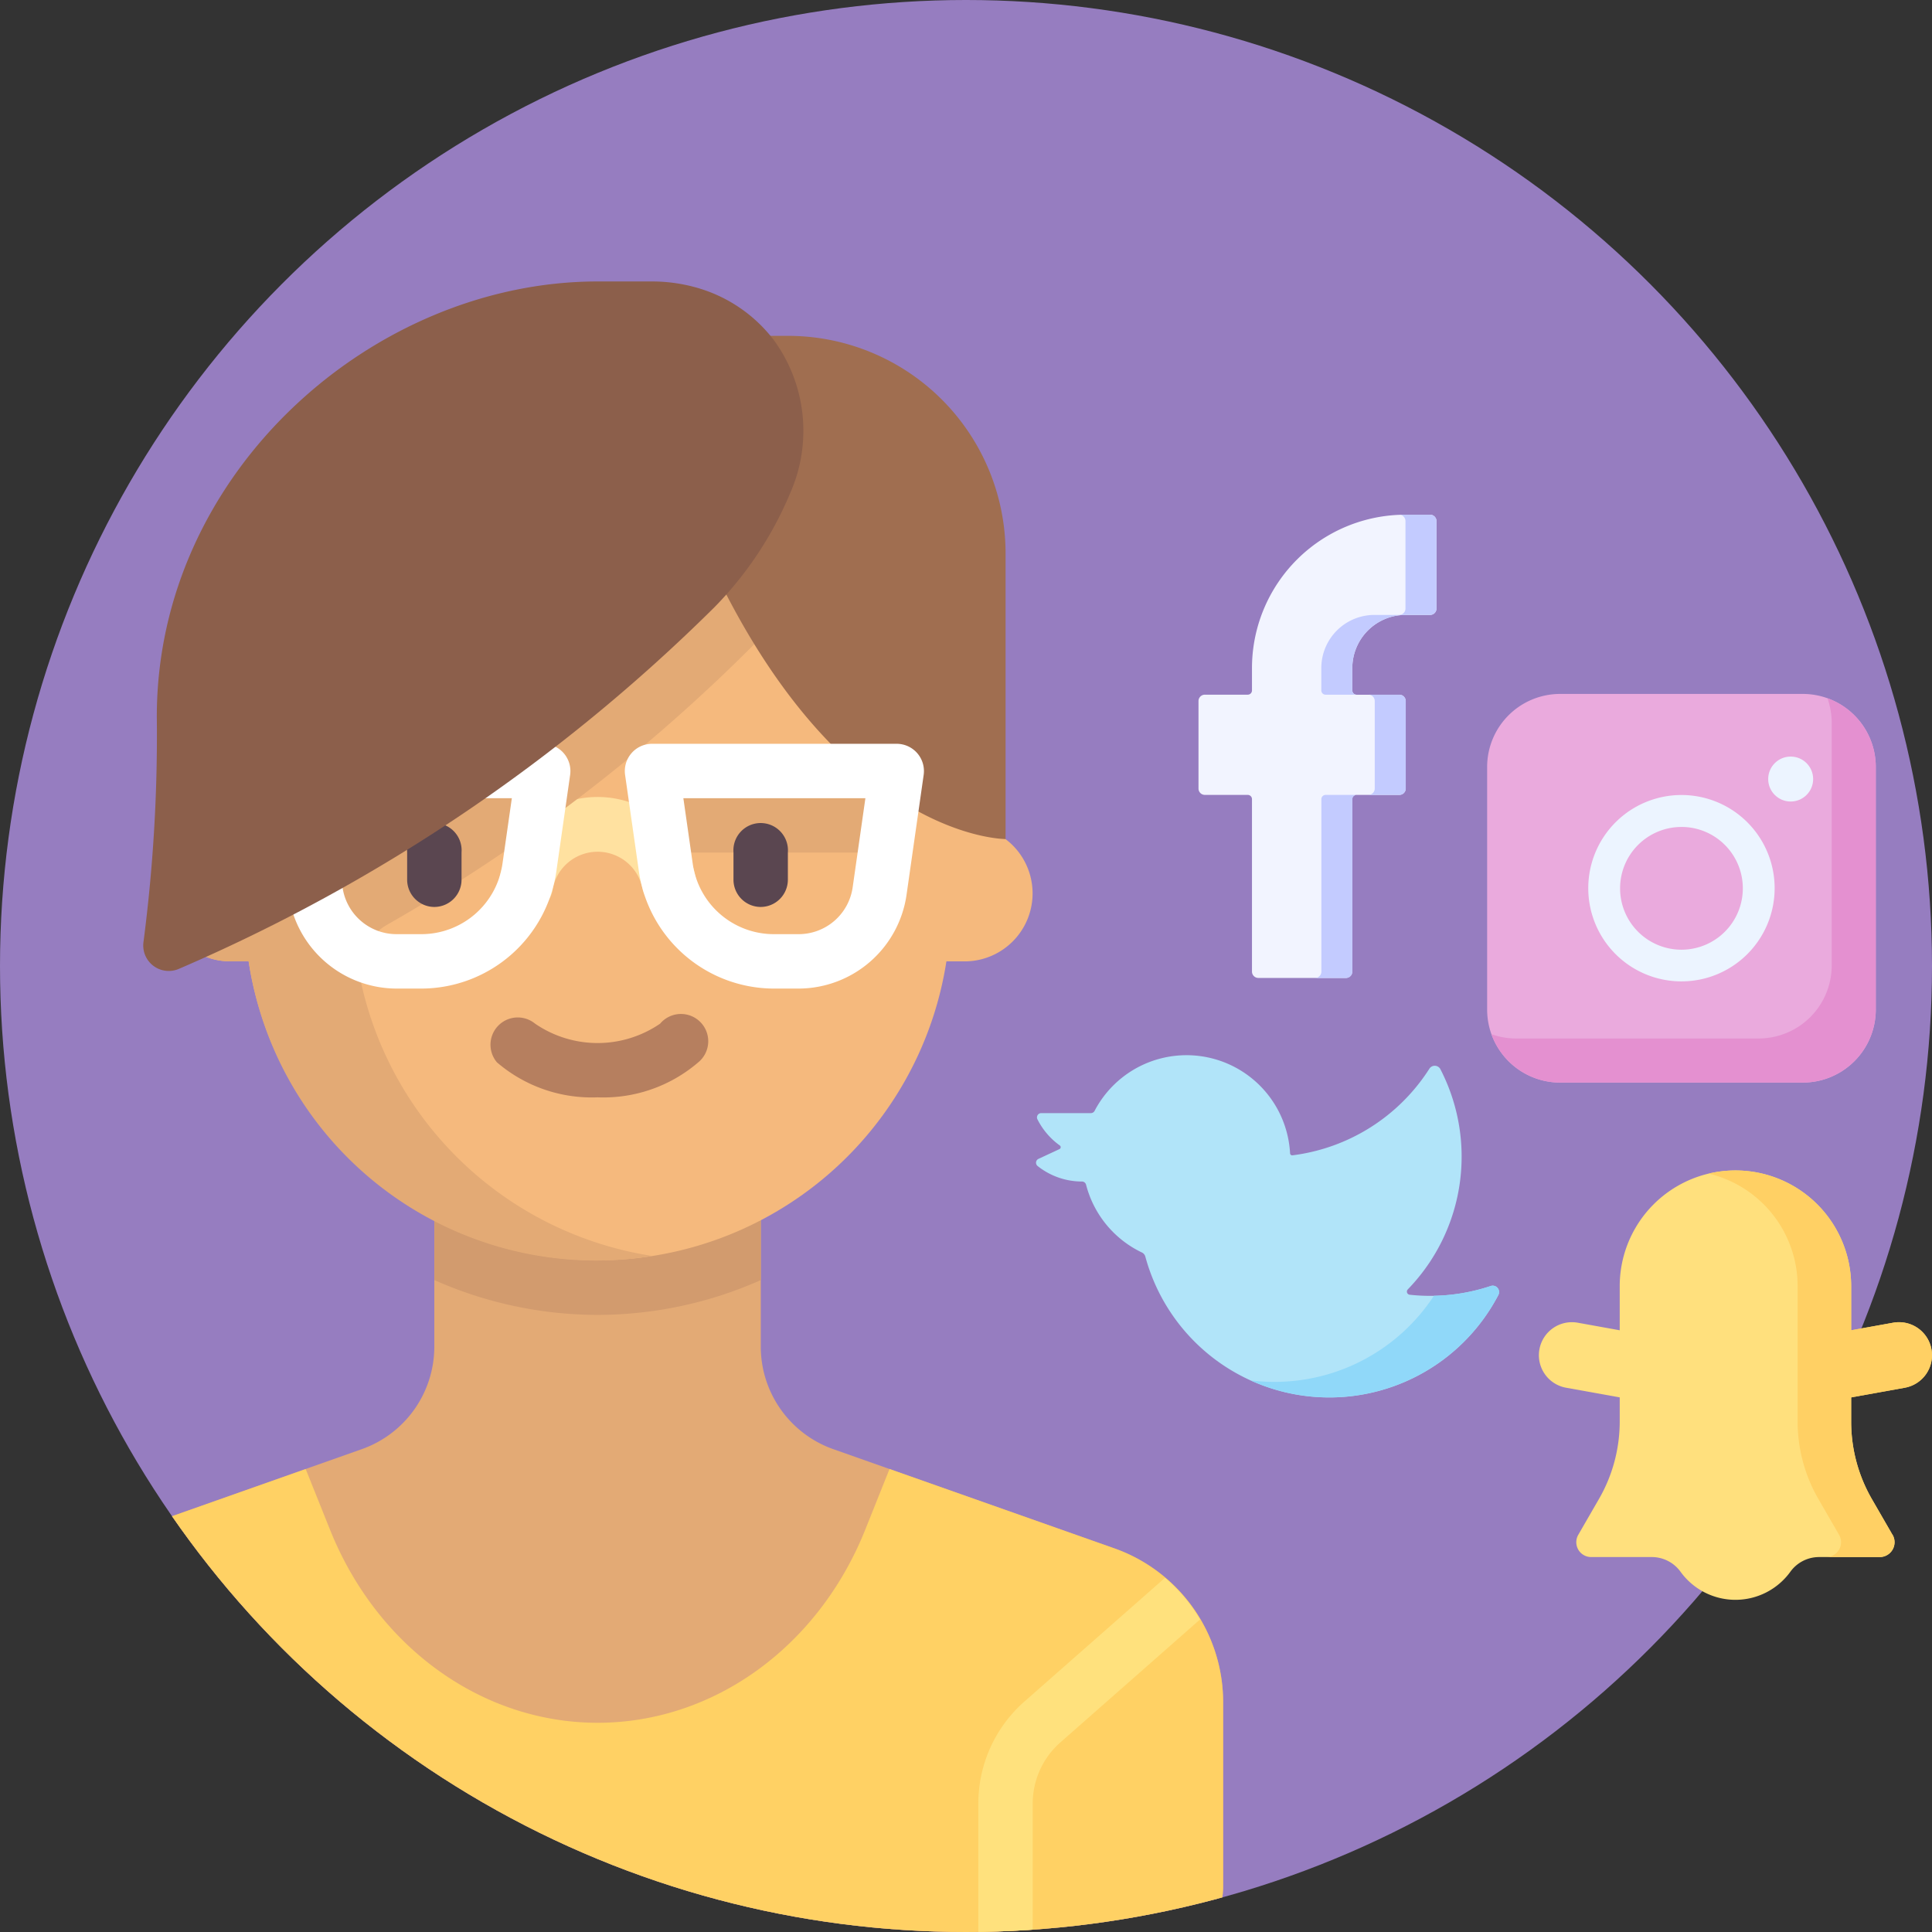 <svg xmlns="http://www.w3.org/2000/svg" xmlns:xlink="http://www.w3.org/1999/xlink" width="85" height="85" viewBox="0 0 85 85">
  <rect x="0" y="0" width="85" height="85" fill="#333333" stroke="none"/>
  <defs>
    <clipPath id="clip-path">
      <circle id="Elipse_6332" data-name="Elipse 6332" cx="42.5" cy="42.5" r="42.5" transform="translate(810 2487)" fill="#967dc0"/>
    </clipPath>
  </defs>
  <g id="Grupo_184177" data-name="Grupo 184177" transform="translate(-810 -2475)">
    <circle id="Elipse_6329" data-name="Elipse 6329" cx="42.5" cy="42.5" r="42.5" transform="translate(810 2475)" fill="#967dc0"/>
    <g id="Enmascarar_grupo_100" data-name="Enmascarar grupo 100" transform="translate(0 -12)" clip-path="url(#clip-path)">
      <g id="nina" transform="translate(742.708 2499.383)">
        <path id="Trazado_236380" data-name="Trazado 236380" d="M116.314,295.83l-12.358-4.362a4.786,4.786,0,0,1-3.193-4.513v-6.181H86.4v6.181a4.786,4.786,0,0,1-3.193,4.513L70.854,295.83a7.179,7.179,0,0,0-4.79,6.77v8.088a3.59,3.59,0,0,0,3.59,3.589h47.861a3.59,3.59,0,0,0,3.59-3.589V302.6A7.179,7.179,0,0,0,116.314,295.83Z" transform="translate(0 -240.093)" fill="#e3aa75"/>
        <path id="Trazado_236381" data-name="Trazado 236381" d="M116.315,364.088l-9.887-3.49-1.066,2.665c-2.068,5.171-6.683,8.5-11.776,8.5h0c-5.093,0-9.707-3.332-11.776-8.5L80.742,360.6l-9.887,3.49a7.179,7.179,0,0,0-4.79,6.77v8.088a3.59,3.59,0,0,0,3.59,3.59h47.861a3.59,3.59,0,0,0,3.589-3.59v-8.088A7.179,7.179,0,0,0,116.315,364.088Z" transform="translate(-0.001 -308.351)" fill="#ffd164"/>
        <path id="Trazado_236382" data-name="Trazado 236382" d="M213.63,285.559a17.712,17.712,0,0,0,7.179-1.531v-3.255H206.451v3.255A17.713,17.713,0,0,0,213.63,285.559Z" transform="translate(-120.046 -240.092)" fill="#d29b6e"/>
        <path id="Trazado_236383" data-name="Trazado 236383" d="M159.168,87.485h-.6V74.323H127.461V87.485h-.6a2.991,2.991,0,1,0,0,5.983h.8a15.534,15.534,0,0,0,30.7,0h.8a2.991,2.991,0,0,0,0-5.983Z" transform="translate(-49.431 -63.554)" fill="#f5b97d"/>
        <rect id="Rectángulo_64534" data-name="Rectángulo 64534" width="10.768" height="2.393" transform="translate(95.977 22.733)" fill="#e3aa75"/>
        <path id="Trazado_236384" data-name="Trazado 236384" d="M233.519,161.619a1.2,1.2,0,0,1-1.174-.976,2.012,2.012,0,0,0-3.94,0,1.2,1.2,0,1,1-2.351-.442,4.4,4.4,0,0,1,8.642,0,1.2,1.2,0,0,1-.955,1.4A1.211,1.211,0,0,1,233.519,161.619Z" transform="translate(-136.79 -133.95)" fill="#ffe1a0"/>
        <path id="Trazado_236385" data-name="Trazado 236385" d="M153.439,74.323H127.461V87.485h-.428a3.109,3.109,0,0,0-3.146,2.682,2.992,2.992,0,0,0,2.976,3.3h.8a15.454,15.454,0,0,0,17.763,12.962,15.558,15.558,0,0,1-12.816-12.023,2.369,2.369,0,0,1,1.139-2.547,75.651,75.651,0,0,0,16.114-12.3A18.19,18.19,0,0,0,153.439,74.323Z" transform="translate(-49.431 -63.554)" fill="#e3aa75"/>
        <path id="Trazado_236386" data-name="Trazado 236386" d="M227.753,226.557a6.4,6.4,0,0,1-4.43-1.541,1.2,1.2,0,0,1,1.68-1.7,4.863,4.863,0,0,0,5.5,0,1.2,1.2,0,1,1,1.68,1.7A6.4,6.4,0,0,1,227.753,226.557Z" transform="translate(-134.169 -190.662)" fill="#b67f5f"/>
        <g id="Grupo_183937" data-name="Grupo 183937" transform="translate(85.208 23.93)">
          <path id="Trazado_236387" data-name="Trazado 236387" d="M199.391,168.75a1.2,1.2,0,0,1-1.2-1.2v-1.2a1.2,1.2,0,1,1,2.393,0v1.2A1.2,1.2,0,0,1,199.391,168.75Z" transform="translate(-198.194 -165.161)" fill="#5a4650"/>
          <path id="Trazado_236388" data-name="Trazado 236388" d="M298.486,168.75a1.2,1.2,0,0,1-1.2-1.2v-1.2a1.2,1.2,0,1,1,2.393,0v1.2A1.2,1.2,0,0,1,298.486,168.75Z" transform="translate(-282.932 -165.161)" fill="#5a4650"/>
        </g>
        <path id="Trazado_236389" data-name="Trazado 236389" d="M157.666,147.046l-.756-5.293a1.2,1.2,0,0,1,1.185-1.366h10.769a1.2,1.2,0,0,1,1.185,1.366l-.61,4.266a6.012,6.012,0,0,1-5.922,5.137H162.4A4.81,4.81,0,0,1,157.666,147.046Zm1.809-4.266.561,3.927a2.4,2.4,0,0,0,2.369,2.055h1.112a3.605,3.605,0,0,0,3.552-3.082l.415-2.9Z" transform="translate(-77.673 -120.046)" fill="#fff"/>
        <path id="Trazado_236390" data-name="Trazado 236390" d="M292.622,16.516h-3.589v9.572c5.733,12.613,13.162,12.566,13.162,12.566V26.088A9.572,9.572,0,0,0,292.622,16.516Z" transform="translate(-190.662 -14.123)" fill="#a06e50"/>
        <path id="Trazado_236391" data-name="Trazado 236391" d="M145.77,2.572A6.483,6.483,0,0,0,142.55.323,7.176,7.176,0,0,0,140.415,0h-2.393c-9.852,0-19.393,8.376-19.393,19.144a70.281,70.281,0,0,1-.584,9.9,1.122,1.122,0,0,0,1.553,1.2,76.3,76.3,0,0,0,23.568-15.915A15.919,15.919,0,0,0,146.5,9.3,6.772,6.772,0,0,0,145.77,2.572Z" transform="translate(-44.438)" fill="#8c5f4b"/>
        <g id="Grupo_183938" data-name="Grupo 183938" transform="translate(67.079 57.036)">
          <path id="Trazado_236392" data-name="Trazado 236392" d="M375.225,400.889l6.142-5.406a7.17,7.17,0,0,0-1.544-1.831l-6.18,5.439a5.979,5.979,0,0,0-2.031,4.492V410.8h2.393v-7.216A3.586,3.586,0,0,1,375.225,400.889Z" transform="translate(-328.357 -393.652)" fill="#ffe17d"/>
          <path id="Trazado_236393" data-name="Trazado 236393" d="M79.209,400.889l-6.142-5.406a7.169,7.169,0,0,1,1.544-1.831l6.18,5.439a5.979,5.979,0,0,1,2.031,4.492V410.8H80.428v-7.216A3.586,3.586,0,0,0,79.209,400.889Z" transform="translate(-73.067 -393.652)" fill="#ffe17d"/>
        </g>
        <path id="Trazado_236394" data-name="Trazado 236394" d="M271.911,151.155H270.8a6.012,6.012,0,0,1-5.922-5.137l-.61-4.266a1.2,1.2,0,0,1,1.185-1.366H276.22a1.2,1.2,0,0,1,1.185,1.366l-.756,5.293A4.81,4.81,0,0,1,271.911,151.155Zm-5.079-8.376.415,2.9a3.605,3.605,0,0,0,3.552,3.082h1.112a2.4,2.4,0,0,0,2.369-2.055l.561-3.927Z" transform="translate(-169.475 -120.045)" fill="#fff"/>
      </g>
    </g>
    <g id="facebook_1_" data-name="facebook(1)" transform="translate(810.921 2497.645)">
      <g id="Grupo_184152" data-name="Grupo 184152" transform="translate(66.783 28.85)">
        <g id="Grupo_184146" data-name="Grupo 184146" transform="translate(11.778 6.672)">
          <path id="Trazado_237129" data-name="Trazado 237129" d="M408.68,384.467l3.807-.686a1.453,1.453,0,0,0,1.172-1.688v0a1.453,1.453,0,0,0-1.688-1.172l-3.807.686Z" transform="translate(-408.164 -380.894)" fill="#ffd064"/>
        </g>
        <g id="Grupo_184147" data-name="Grupo 184147" transform="translate(1.645)">
          <path id="Trazado_237130" data-name="Trazado 237130" d="M313.432,325.387l-.911-1.578a6.809,6.809,0,0,1-.912-3.4V314.44a5.091,5.091,0,1,0-10.182,0V320.4a6.81,6.81,0,0,1-.912,3.4l-.911,1.578a.653.653,0,0,0,.566.98h2.682a1.561,1.561,0,0,1,1.257.655,2.98,2.98,0,0,0,4.819,0,1.56,1.56,0,0,1,1.257-.655h2.682a.653.653,0,0,0,.566-.98Z" transform="translate(-299.515 -309.349)" fill="#ffe07d"/>
        </g>
        <g id="Grupo_184149" data-name="Grupo 184149" transform="translate(7.47)">
          <g id="Grupo_184148" data-name="Grupo 184148">
            <path id="Trazado_237131" data-name="Trazado 237131" d="M370.067,325.387l-.911-1.578a6.809,6.809,0,0,1-.912-3.4V314.44a5.09,5.09,0,0,0-6.269-4.952,5.092,5.092,0,0,1,3.913,4.952V320.4a6.81,6.81,0,0,0,.912,3.4l.911,1.578a.653.653,0,0,1-.566.98H369.5A.653.653,0,0,0,370.067,325.387Z" transform="translate(-361.974 -309.349)" fill="#ffd064"/>
          </g>
        </g>
        <g id="Grupo_184150" data-name="Grupo 184150" transform="translate(11.778 6.672)">
          <path id="Trazado_237132" data-name="Trazado 237132" d="M408.68,384.467l3.807-.686a1.453,1.453,0,0,0,1.172-1.688v0a1.453,1.453,0,0,0-1.688-1.172l-3.807.686Z" transform="translate(-408.164 -380.894)" fill="#ffd064"/>
        </g>
        <g id="Grupo_184151" data-name="Grupo 184151" transform="translate(0 6.672)">
          <path id="Trazado_237133" data-name="Trazado 237133" d="M286.876,384.467l-3.807-.686a1.453,1.453,0,0,1-1.172-1.688v0a1.453,1.453,0,0,1,1.688-1.172l3.807.686Z" transform="translate(-281.873 -380.894)" fill="#ffe07d"/>
        </g>
      </g>
      <g id="Grupo_184158" data-name="Grupo 184158" transform="translate(51.812 0)">
        <g id="Grupo_184153" data-name="Grupo 184153" transform="translate(0 0)">
          <path id="Trazado_237134" data-name="Trazado 237134" d="M130.453,4.409h1.083a.28.28,0,0,0,.28-.28V.28a.28.28,0,0,0-.28-.28h-1.083A6.749,6.749,0,0,0,123.7,6.749v.982a.187.187,0,0,1-.187.187h-1.886a.28.28,0,0,0-.28.28v3.849a.28.28,0,0,0,.28.28h1.886a.187.187,0,0,1,.187.187V20.1a.28.28,0,0,0,.28.28h3.849a.28.28,0,0,0,.28-.28V12.514a.187.187,0,0,1,.187-.187h1.886a.28.28,0,0,0,.28-.28V8.2a.28.28,0,0,0-.28-.28H128.3a.187.187,0,0,1-.187-.187V6.749A2.34,2.34,0,0,1,130.453,4.409Z" transform="translate(-121.351 0)" fill="#f2f4ff"/>
        </g>
        <g id="Grupo_184157" data-name="Grupo 184157" transform="translate(5.117 0)">
          <g id="Grupo_184154" data-name="Grupo 184154" transform="translate(0 12.327)">
            <path id="Trazado_237135" data-name="Trazado 237135" d="M176.5,132.369v7.589a.28.28,0,0,1-.28.28h1.365a.28.28,0,0,0,.28-.28v-7.589a.187.187,0,0,1,.187-.187h-1.365A.187.187,0,0,0,176.5,132.369Z" transform="translate(-176.215 -132.182)" fill="#c3cbff"/>
          </g>
          <g id="Grupo_184155" data-name="Grupo 184155" transform="translate(2.353 7.918)">
            <path id="Trazado_237136" data-name="Trazado 237136" d="M202.808,84.905h-1.365a.28.28,0,0,1,.28.28v3.849a.28.28,0,0,1-.28.28h1.365a.28.28,0,0,0,.28-.28V85.185a.28.28,0,0,0-.28-.28Z" transform="translate(-201.443 -84.905)" fill="#c3cbff"/>
          </g>
          <g id="Grupo_184156" data-name="Grupo 184156" transform="translate(0.28)">
            <path id="Trazado_237137" data-name="Trazado 237137" d="M184.007,0h-1.083c-.076,0-.15,0-.225.006a.28.28,0,0,1,.224.274V4.129a.28.28,0,0,1-.28.28h-1.083a2.34,2.34,0,0,0-2.34,2.34v.982a.187.187,0,0,0,.187.187h1.365a.187.187,0,0,1-.187-.187V6.749a2.34,2.34,0,0,1,2.34-2.34h1.083a.28.28,0,0,0,.28-.28V.28a.28.28,0,0,0-.28-.28Z" transform="translate(-179.218 0)" fill="#c3cbff"/>
          </g>
        </g>
      </g>
      <g id="Grupo_184163" data-name="Grupo 184163" transform="translate(64.507 7.885)">
        <g id="Grupo_184159" data-name="Grupo 184159" transform="translate(0)">
          <path id="Trazado_237138" data-name="Trazado 237138" d="M271.361,101.645H260.688a3.213,3.213,0,0,1-3.213-3.213V87.759a3.213,3.213,0,0,1,3.213-3.213h10.673a3.213,3.213,0,0,1,3.213,3.213V98.432A3.213,3.213,0,0,1,271.361,101.645Z" transform="translate(-257.475 -84.546)" fill="#eaaadd"/>
        </g>
        <g id="Grupo_184160" data-name="Grupo 184160" transform="translate(0.189 0.189)">
          <path id="Trazado_237139" data-name="Trazado 237139" d="M274.281,86.572a3.209,3.209,0,0,1,.189,1.087V98.326a3.216,3.216,0,0,1-3.216,3.216H260.586a3.21,3.21,0,0,1-1.087-.189,3.217,3.217,0,0,0,3.027,2.129h10.667a3.216,3.216,0,0,0,3.216-3.216V89.6A3.216,3.216,0,0,0,274.281,86.572Z" transform="translate(-259.499 -86.572)" fill="#e490d0"/>
        </g>
        <g id="Grupo_184161" data-name="Grupo 184161" transform="translate(4.452 4.452)">
          <path id="Trazado_237140" data-name="Trazado 237140" d="M309.313,140.483a4.1,4.1,0,1,1,4.1-4.1A4.1,4.1,0,0,1,309.313,140.483Zm0-6.794a2.7,2.7,0,1,0,2.7,2.7A2.7,2.7,0,0,0,309.313,133.688Z" transform="translate(-305.216 -132.288)" fill="#ecf4ff"/>
        </g>
        <g id="Grupo_184162" data-name="Grupo 184162" transform="translate(12.365 2.756)">
          <circle id="Elipse_6341" data-name="Elipse 6341" cx="0.989" cy="0.989" r="0.989" fill="#ecf4ff"/>
        </g>
      </g>
      <g id="Grupo_184164" data-name="Grupo 184164" transform="translate(44.66 23.775)">
        <path id="Trazado_237141" data-name="Trazado 237141" d="M62,265.526a8.355,8.355,0,0,1-.9-.049.139.139,0,0,1-.084-.235l0,0a8.387,8.387,0,0,0,1.436-9.685.28.28,0,0,0-.485-.026,8.384,8.384,0,0,1-6.03,3.813.094.094,0,0,1-.1-.089,4.563,4.563,0,0,0-8.6-1.868.187.187,0,0,1-.166.1H44.888a.187.187,0,0,0-.167.27,3.165,3.165,0,0,0,.985,1.153.093.093,0,0,1-.015.16l-.923.429a.187.187,0,0,0-.037.316,3.132,3.132,0,0,0,1.952.681.186.186,0,0,1,.179.143,4.572,4.572,0,0,0,2.455,2.979.283.283,0,0,1,.152.182A8.387,8.387,0,0,0,65,265.49a.28.28,0,0,0-.34-.395A8.365,8.365,0,0,1,62,265.526Z" transform="translate(-44.66 -254.934)" fill="#b1e4f9"/>
      </g>
      <g id="Grupo_184166" data-name="Grupo 184166" transform="translate(54.099 33.919)">
        <g id="Grupo_184165" data-name="Grupo 184165" transform="translate(0)">
          <path id="Trazado_237142" data-name="Trazado 237142" d="M153.937,364.152a8.377,8.377,0,0,1-7.012,3.787,8.47,8.47,0,0,1-1.054-.066,8.391,8.391,0,0,0,10.9-3.754.28.28,0,0,0-.334-.4,8.37,8.37,0,0,1-2.5.431Z" transform="translate(-145.871 -363.706)" fill="#90d8f9"/>
        </g>
      </g>
    </g>
  </g>
</svg>
